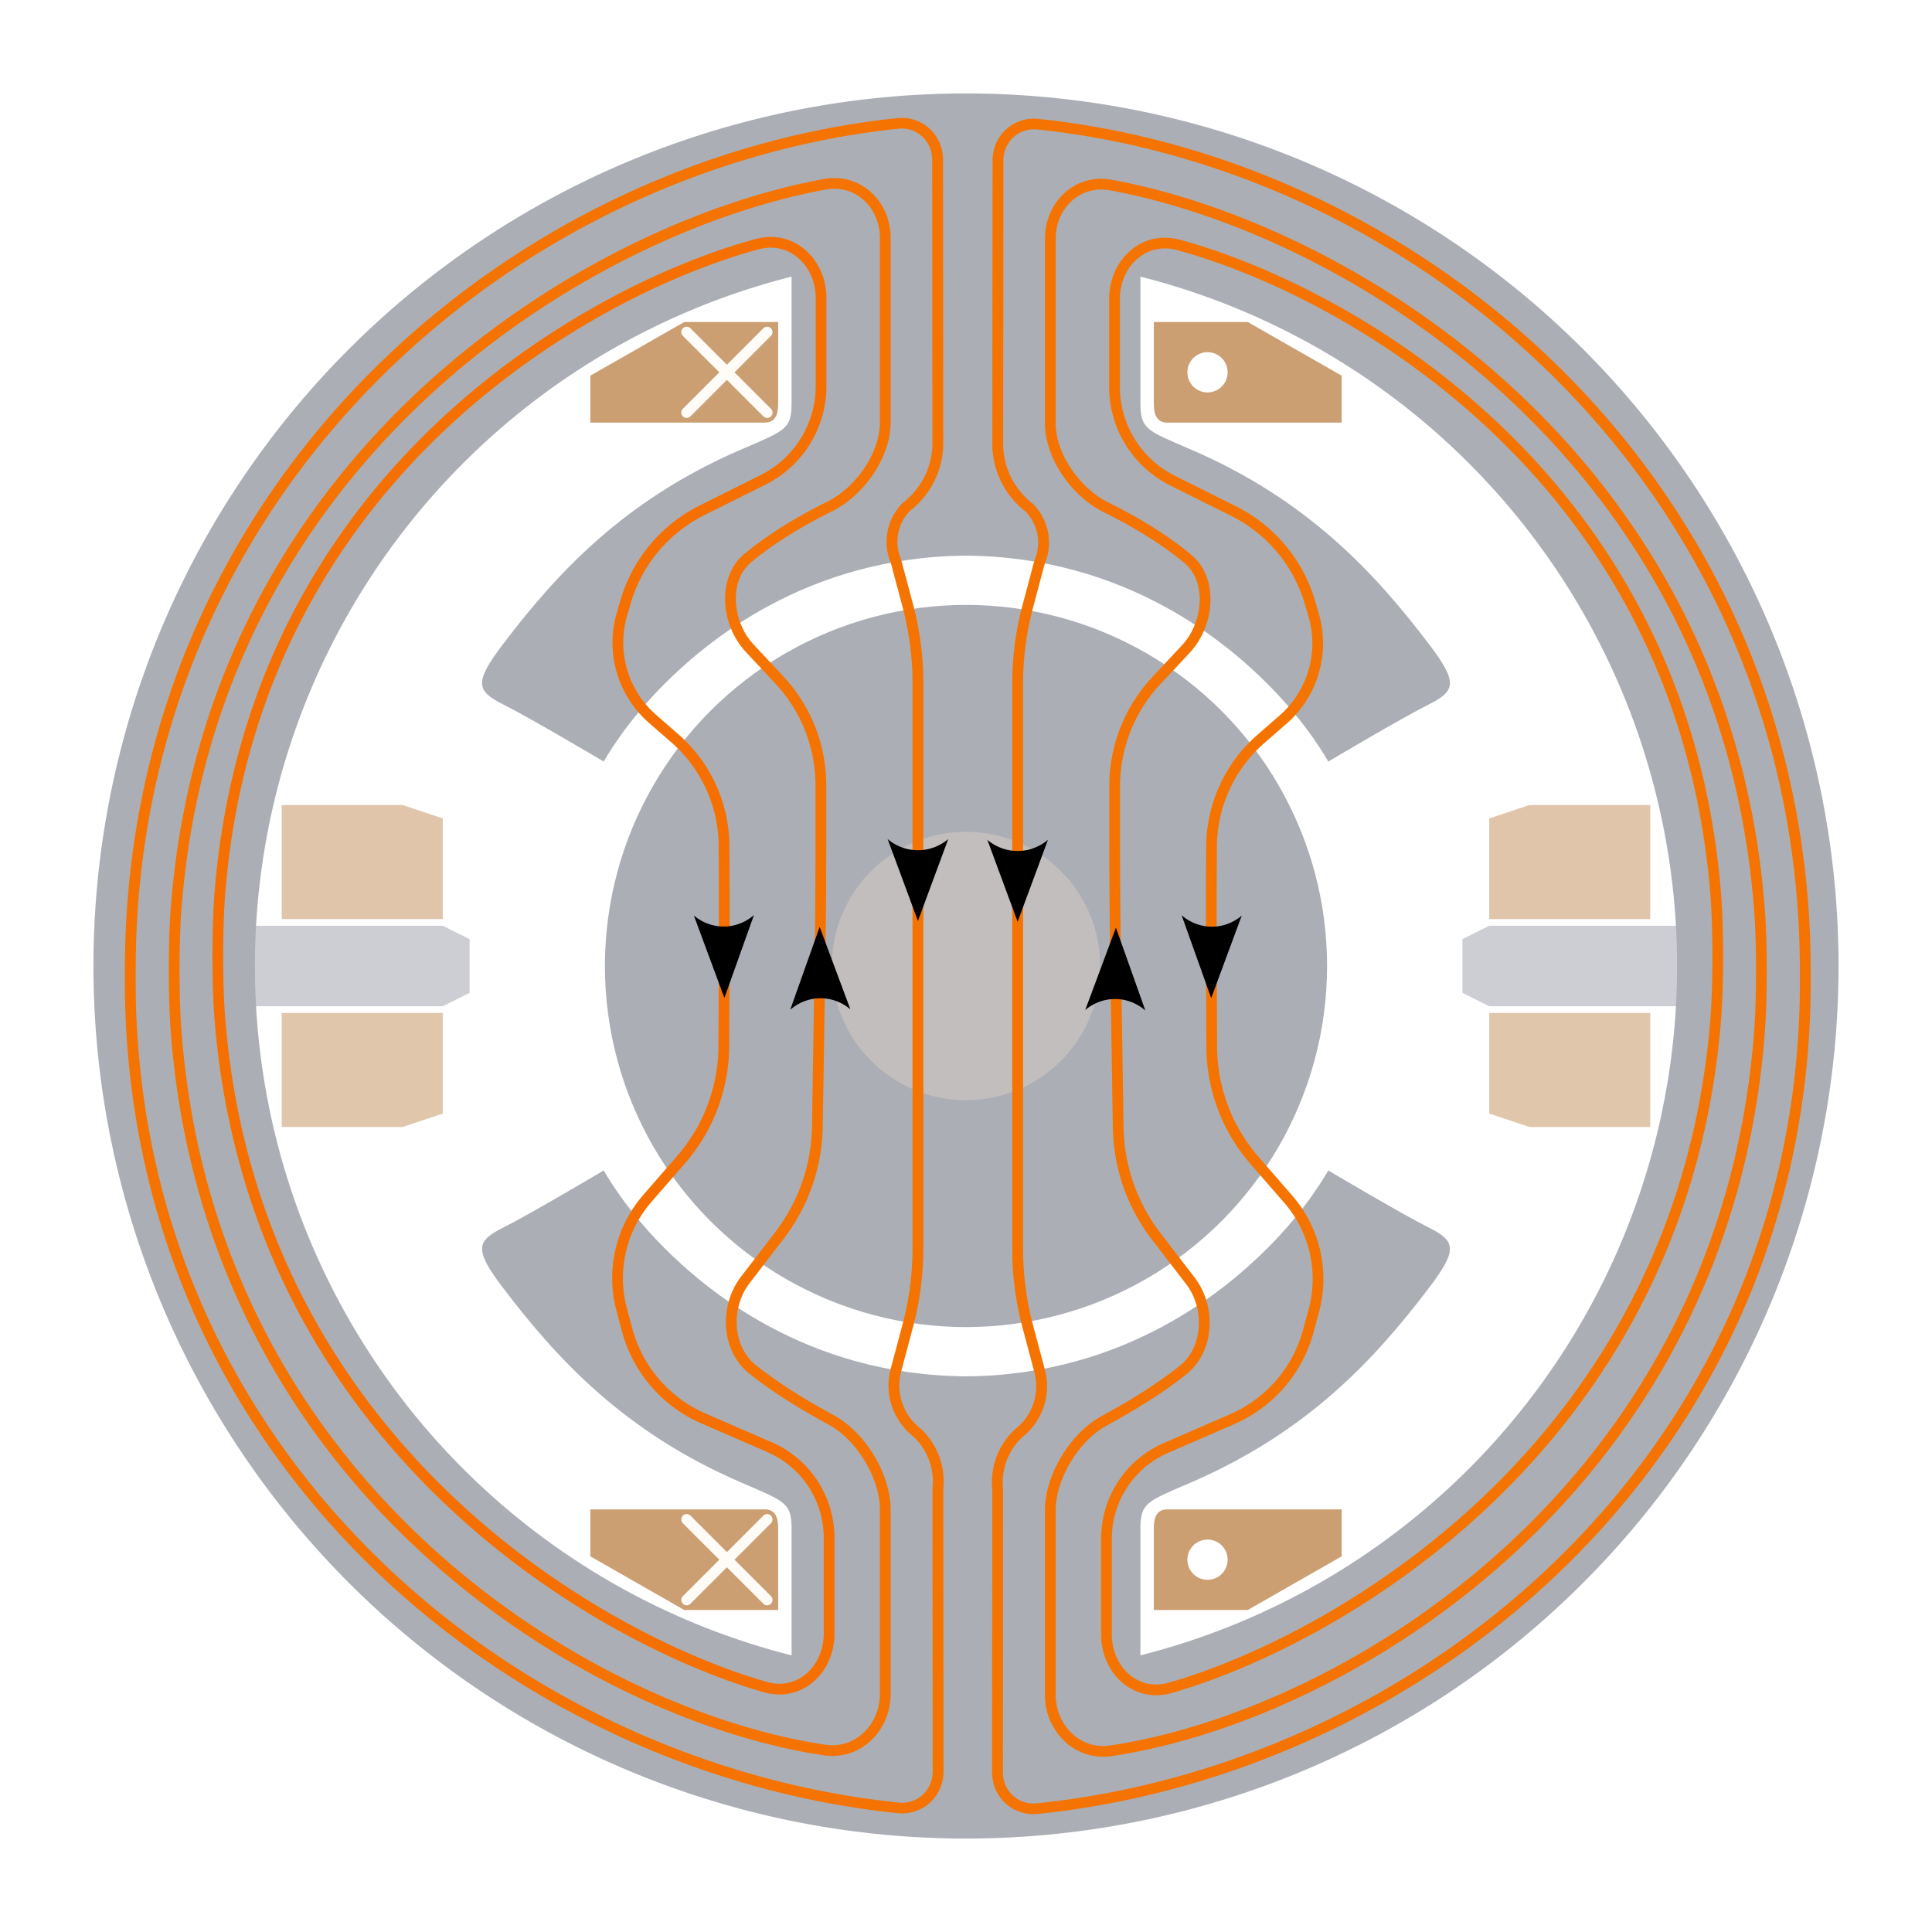 <?xml version="1.0" encoding="UTF-8" standalone="no"?>
<!-- Created with Inkscape (http://www.inkscape.org/) -->

<svg
   version="1.1"
   id="svg1"
   width="1440"
   height="1440"
   viewBox="0 0 1440 1440"
   sodipodi:docname="Erregerfeld neu.svg"
   inkscape:version="1.3.2 (091e20e, 2023-11-25, custom)"
   inkscape:export-filename="Erregerfeld neu.pdf"
   inkscape:export-xdpi="96"
   inkscape:export-ydpi="96"
   xml:space="preserve"
   xmlns:inkscape="http://www.inkscape.org/namespaces/inkscape"
   xmlns:sodipodi="http://sodipodi.sourceforge.net/DTD/sodipodi-0.dtd"
   xmlns:xlink="http://www.w3.org/1999/xlink"
   xmlns="http://www.w3.org/2000/svg"
   xmlns:svg="http://www.w3.org/2000/svg"><defs
     id="defs1"><color-profile
       name="Adobe-RGB-1998"
       xlink:href="../../../../Windows/system32/spool/drivers/color/AdobeRGB1998.icc"
       id="color-profile2" /><inkscape:path-effect
       effect="fillet_chamfer"
       id="path-effect18"
       is_visible="true"
       lpeversion="1"
       nodesatellites_param="F,0,0,1,0,3,0,1 @ F,0,0,1,0,3,0,1 @ F,0,0,1,0,3,0,1 @ F,0,0,1,0,3,0,1 @ F,0,0,1,0,3,0,1 @ F,0,0,1,0,3,0,1 @ F,0,0,1,0,3,0,1 @ F,0,0,1,0,3,0,1 @ F,0,0,1,0,3,0,1 @ F,0,0,1,0,3,0,1"
       radius="3"
       unit="px"
       method="auto"
       mode="F"
       chamfer_steps="1"
       flexible="false"
       use_knot_distance="true"
       apply_no_radius="true"
       apply_with_radius="true"
       only_selected="false"
       hide_knots="false" /><inkscape:path-effect
       effect="fillet_chamfer"
       id="path-effect16"
       is_visible="true"
       lpeversion="1"
       nodesatellites_param="F,0,0,1,0,5,0,1 @ F,0,0,1,0,5,0,1 @ F,0,0,1,0,5,0,1 @ F,0,0,1,0,5,0,1 @ F,0,0,1,0,5,0,1 @ F,0,0,1,0,5,0,1 @ F,0,0,1,0,5,0,1 @ F,0,0,1,0,5,0,1 @ F,0,0,1,0,5,0,1 @ F,0,0,1,0,5,0,1"
       radius="5"
       unit="px"
       method="auto"
       mode="F"
       chamfer_steps="1"
       flexible="false"
       use_knot_distance="true"
       apply_no_radius="true"
       apply_with_radius="true"
       only_selected="false"
       hide_knots="false" /><inkscape:path-effect
       effect="fillet_chamfer"
       id="path-effect14"
       is_visible="true"
       lpeversion="1"
       nodesatellites_param="F,0,0,1,0,6,0,1 @ F,0,0,1,0,6,0,1 @ F,0,0,1,0,6,0,1 @ F,0,0,1,0,6,0,1 @ F,0,0,1,0,6,0,1 @ F,0,0,1,0,6,0,1 @ F,0,0,1,0,6,0,1 @ F,0,0,1,0,6,0,1 @ F,0,0,1,0,6,0,1 @ F,0,0,1,0,6,0,1 @ F,0,0,1,0,6,0,1 @ F,0,0,1,0,6,0,1"
       radius="6"
       unit="px"
       method="auto"
       mode="F"
       chamfer_steps="1"
       flexible="false"
       use_knot_distance="true"
       apply_no_radius="true"
       apply_with_radius="true"
       only_selected="false"
       hide_knots="false" /><inkscape:path-effect
       effect="fillet_chamfer"
       id="path-effect10"
       is_visible="true"
       lpeversion="1"
       nodesatellites_param="F,0,0,1,0,3,0,1 @ F,0,0,1,0,3,0,1 @ F,0,0,1,0,3,0,1 @ F,0,0,1,0,3,0,1 @ F,0,0,1,0,3,0,1 @ F,0,0,1,0,3,0,1 @ F,0,0,1,0,3,0,1 @ F,0,0,1,0,3,0,1 @ F,0,0,1,0,3,0,1 @ F,0,0,1,0,3,0,1"
       radius="3"
       unit="px"
       method="auto"
       mode="F"
       chamfer_steps="1"
       flexible="false"
       use_knot_distance="true"
       apply_no_radius="true"
       apply_with_radius="true"
       only_selected="false"
       hide_knots="false" /><inkscape:path-effect
       effect="fillet_chamfer"
       id="path-effect16-91"
       is_visible="true"
       lpeversion="1"
       nodesatellites_param="F,0,0,1,0,6,0,1 @ F,0,0,1,0,6,0,1 @ F,0,0,1,0,6,0,1 @ F,0,0,1,0,6,0,1 @ F,0,0,1,0,6,0,1 @ F,0,0,1,0,6,0,1 @ F,0,0,1,0,6,0,1 @ F,0,0,1,0,6,0,1 @ F,0,0,1,0,6,0,1 @ F,0,0,1,0,6,0,1 @ F,0,0,1,0,6,0,1 @ F,0,0,1,0,6,0,1"
       radius="6"
       unit="px"
       method="auto"
       mode="F"
       chamfer_steps="1"
       flexible="false"
       use_knot_distance="true"
       apply_no_radius="true"
       apply_with_radius="true"
       only_selected="false"
       hide_knots="false" /><marker
       style="overflow:visible"
       id="marker3"
       refX="3"
       refY="0"
       orient="auto-start-reverse"
       inkscape:stockid="Concave triangle arrow"
       markerWidth="1"
       markerHeight="1"
       viewBox="0 0 1 1"
       inkscape:isstock="true"
       inkscape:collect="always"
       preserveAspectRatio="xMidYMid"><path
         transform="scale(0.7)"
         d="M -2,-4 9,0 -2,4 c 2,-2.33 2,-5.66 0,-8 z"
         style="fill:context-stroke;fill-rule:evenodd;stroke:none"
         id="path3-1" /></marker><inkscape:path-effect
       effect="fillet_chamfer"
       id="path-effect16-9"
       is_visible="true"
       lpeversion="1"
       nodesatellites_param="F,0,0,1,0,5,0,1 @ F,0,0,1,0,5,0,1 @ F,0,0,1,0,5,0,1 @ F,0,0,1,0,5,0,1 @ F,0,0,1,0,5,0,1 @ F,0,0,1,0,5,0,1 @ F,0,0,1,0,5,0,1 @ F,0,0,1,0,5,0,1 @ F,0,0,1,0,5,0,1 @ F,0,0,1,0,5,0,1"
       radius="5"
       unit="px"
       method="auto"
       mode="F"
       chamfer_steps="1"
       flexible="false"
       use_knot_distance="true"
       apply_no_radius="true"
       apply_with_radius="true"
       only_selected="false"
       hide_knots="false" /><marker
       style="overflow:visible"
       id="marker2"
       refX="3"
       refY="0"
       orient="auto-start-reverse"
       inkscape:stockid="Concave triangle arrow"
       markerWidth="1"
       markerHeight="1"
       viewBox="0 0 1 1"
       inkscape:isstock="true"
       inkscape:collect="always"
       preserveAspectRatio="xMidYMid"><path
         transform="scale(0.7)"
         d="M -2,-4 9,0 -2,4 c 2,-2.33 2,-5.66 0,-8 z"
         style="fill:context-stroke;fill-rule:evenodd;stroke:none"
         id="path2" /></marker><inkscape:path-effect
       effect="fillet_chamfer"
       id="path-effect16-9-4"
       is_visible="true"
       lpeversion="1"
       nodesatellites_param="F,0,0,1,0,6,0,1 @ F,0,0,1,0,6,0,1 @ F,0,0,1,0,6,0,1 @ F,0,0,1,0,6,0,1 @ F,0,0,1,0,6,0,1 @ F,0,0,1,0,6,0,1 @ F,0,0,1,0,6,0,1 @ F,0,0,1,0,6,0,1 @ F,0,0,1,0,6,0,1 @ F,0,0,1,0,6,0,1"
       radius="6"
       unit="px"
       method="auto"
       mode="F"
       chamfer_steps="1"
       flexible="false"
       use_knot_distance="true"
       apply_no_radius="true"
       apply_with_radius="true"
       only_selected="false"
       hide_knots="false" /></defs><sodipodi:namedview
     id="namedview1"
     pagecolor="#ffffff"
     bordercolor="#000000"
     borderopacity="0.25"
     inkscape:showpageshadow="2"
     inkscape:pageopacity="0.0"
     inkscape:pagecheckerboard="0"
     inkscape:deskcolor="#d1d1d1"
     showgrid="true"
     inkscape:zoom="1.1166395"
     inkscape:cx="1048.2345"
     inkscape:cy="675.24031"
     inkscape:window-width="3840"
     inkscape:window-height="2036"
     inkscape:window-x="-12"
     inkscape:window-y="-12"
     inkscape:window-maximized="1"
     inkscape:current-layer="g2"><inkscape:grid
       visible="true"
       id="grid1"
       units="px"
       originx="0"
       originy="0"
       spacingx="6"
       spacingy="6"
       empcolor="#0099e5"
       empopacity="0.898"
       color="#0099e5"
       opacity="0.149"
       empspacing="5"
       dotted="false"
       gridanglex="30"
       gridanglez="30" /></sodipodi:namedview><g
     inkscape:groupmode="layer"
     inkscape:label="Image"
     id="g1"><circle
       style="display:inline;fill:#acaeb5;fill-opacity:1;stroke-width:2.268;stroke-linecap:round;stroke-linejoin:round"
       id="path3"
       cx="720"
       cy="720"
       r="269.129" /><g
       id="g10"
       style="display:inline;fill:#acaeb5;fill-opacity:1"><path
         id="path1"
         style="fill:#acaeb5;fill-opacity:1;stroke:none;stroke-width:2.268;stroke-linecap:round;stroke-linejoin:round;stroke-dasharray:none;stroke-opacity:1"
         d="m 710,130 -120,40 v 130 c 0,20 -4.425,20.732 -37.537,35 C 465,372.687 415,427.388 375,480 c -21.822,28.702 -20,35 0,45 20,10 75,42.625 75,42.625 0,0 15,-27.625 45,-57.625 30,-30 105,-95 225,-95.857 120,0.858 195,65.857 225,95.857 30,30 45,57.625 45,57.625 0,0 55,-32.625 75,-42.625 20,-10 21.822,-16.298 0,-45 C 1025,427.388 975,372.687 887.537,335 854.425,320.732 850,320 850,300 V 170 L 730,130 c 0,0 -4.098,8.401 -10,21.57 C 714.098,138.401 710,130 710,130 Z" /><path
         style="fill:#cc9f73;fill-opacity:1;stroke-width:2.268;stroke-linecap:round;stroke-linejoin:round"
         d="m 510,240 h 70 c 0,0 0,55 0,60 0,5 0,15 -10,15 -10,0 -130,0 -130,0 v -35 z"
         id="path4" /><path
         style="fill:#cc9f73;fill-opacity:1;stroke-width:2.268;stroke-linecap:round;stroke-linejoin:round"
         d="m 930,240 h -70 c 0,0 0,55 0,60 0,5 0,15 10,15 10,0 130,0 130,0 v -35 z"
         id="path4-6" /><g
         id="g18"
         transform="translate(1.791,7.5)"
         style="fill:#acaeb5;fill-opacity:1"><path
           style="fill:#acaeb5;fill-opacity:1;stroke:#fffcf8;stroke-width:8;stroke-linecap:round;stroke-linejoin:round;stroke-dasharray:none;stroke-opacity:1"
           d="m 510,240 c 60,60 60,60 60,60"
           id="path18" /><path
           style="fill:#acaeb5;fill-opacity:1;stroke:#fffcf8;stroke-width:8;stroke-linecap:round;stroke-linejoin:round;stroke-dasharray:none;stroke-opacity:1"
           d="m 510,300 c 60,-60 60,-60 60,-60"
           id="path18-3" /><circle
           style="fill:#ffffff;fill-opacity:1;stroke:none;stroke-width:8;stroke-linecap:round;stroke-linejoin:round;stroke-dasharray:none;stroke-opacity:1"
           id="path19"
           cx="898.209"
           cy="270"
           r="15" /></g></g><path
       d="M 720,69.656 A 650.343,650.343 0 0 0 69.656,720 650.343,650.343 0 0 0 720,1370.344 650.343,650.343 0 0 0 1370.344,720 650.343,650.343 0 0 0 720,69.656 Z M 720,190 A 530,530 0 0 1 1250,720 530,530 0 0 1 720,1250 530,530 0 0 1 190,720 530,530 0 0 1 720,190 Z"
       style="fill:#acaeb5;fill-opacity:1;stroke-width:2.268;stroke-linecap:round;stroke-linejoin:round"
       id="path6" /><circle
       style="display:inline;fill:#c2bebd;fill-opacity:1;stroke-width:2.268;stroke-linecap:round;stroke-linejoin:round"
       id="circle6"
       cx="720"
       cy="720"
       r="100" /><g
       id="g9"><path
         style="fill:#abadb5;fill-opacity:0.6;stroke-width:2.268;stroke-linecap:round;stroke-linejoin:round"
         d="m 1270,690 h -160 l -20,10 v 40 l 20,10 h 160 z"
         id="path7" /><path
         style="fill:#cc9f72;fill-opacity:0.6;stroke-width:2.268;stroke-linecap:round;stroke-linejoin:round"
         d="m 1110,685 h 120 v -85 h -90 l -30,10 z"
         id="path8" /><path
         style="fill:#cca073;fill-opacity:0.6;stroke-width:2.268;stroke-linecap:round;stroke-linejoin:round"
         d="m 1110,755 h 120 v 85 h -90 l -30,-10 z"
         id="path9" /></g><use
       x="0"
       y="0"
       xlink:href="#g9"
       id="use9"
       transform="matrix(-1,0,0,1,1440,0)" /><use
       x="0"
       y="0"
       xlink:href="#g10"
       id="use10"
       transform="matrix(1,0,0,-1,1.7503547e-5,1440)" /><g
       id="g2"
       inkscape:label="magnetfeld"
       transform="matrix(8.051,0,0,8.051,73.249,75.819)"
       style="stroke-width:0.469"><path
         style="display:inline;fill:none;fill-opacity:1;stroke:#f57000;stroke-width:0.994;stroke-linecap:round;stroke-linejoin:round;stroke-dasharray:none;stroke-dashoffset:0;stroke-opacity:1;marker-end:url(#marker2)"
         d="m 87.446,129.191 -0.033,7.731 a 16.138,16.138 110.637 0 1 -3.964,10.526 l -3.109,3.572 a 11.265,11.265 102.993 0 0 -2.381,10.32 l 0.503,1.87 a 12.452,12.452 49.226 0 0 7.06,8.187 l 6.135,2.667 a 9.151,9.151 56.749 0 1 5.502,8.392 v 8.866 c 0,3.314 -2.712,5.856 -5.891,4.95 -15.121,-4.307 -47.289,-22.297 -50.503,-61.77 -0.269,-3.302 -0.264,-8.684 0.012,-11.985 3.255,-38.88 34.759,-55.794 49.733,-59.834 3.191,-0.861 5.903,1.697 5.903,5.011 v 8.132 a 9.702,9.702 121.733 0 1 -5.368,8.68 l -5.659,2.825 a 13.77,13.77 129.921 0 0 -7.06,8.437 l -0.343,1.166 a 9.367,9.367 73.735 0 0 2.83,9.7 l 2.051,1.789 a 13.331,13.331 65.326 0 1 4.568,9.944 907.236,907.236 89.938 0 1 0.012,10.822 z"
         id="path1-2"
         transform="translate(-29.5,-49.5)"
         sodipodi:nodetypes="ccccccccccccc"
         inkscape:path-effect="#path-effect16-91"
         inkscape:original-d="m 87.471532,123.19076 -0.08337,19.73137 -10.986637,12.62413 3.617909,13.45823 17.13983,7.4521 v 20.86588 c -10,0 -56.350882,-18.27986 -56.651673,-68.81282 0.390498,-50.000001 45.906463,-66.815409 55.906463,-66.81541 v 20.13174 l -16.39462,8.186241 -3.726051,12.679639 11.094775,9.67666 z" /><path
         style="display:inline;fill:none;fill-opacity:1;stroke:#f57300;stroke-width:0.883;stroke-linecap:round;stroke-linejoin:round;stroke-dasharray:none;stroke-dashoffset:0;stroke-opacity:1;marker-end:url(#marker3)"
         d="m 93.182,130.736 -0.211,-13.515 a 15.116,15.116 70.801 0 0 -3.122,-8.966 l -2.809,-3.66 c -1.681,-2.191 -1.544,-5.65 0.618,-7.364 2.06,-1.633 4.181,-2.906 6.491,-4.175 2.42,-1.329 4.404,-4.602 4.404,-7.364 V 70.522 c 0,-2.761 -2.251,-5.012 -4.98,-4.606 -19.32,2.873 -50.455,21.573 -53.322,59.09 -0.21,2.753 -0.217,7.236 -0.014,9.99 2.772,37.53 34.019,56.245 53.354,59.769 2.715,0.495 4.962,-1.651 4.962,-4.412 v -15.171 c 0,-2.761 -2.126,-5.728 -4.601,-6.95 -2.348,-1.16 -4.766,-2.612 -6.703,-4.23 -2.106,-1.76 -1.728,-5.393 0.155,-7.412 l 2.445,-2.622 a 12.695,12.695 111.498 0 0 3.41,-8.657 v -4.573 a 639.576,639.576 89.552 0 0 -0.078,-9.999 z"
         id="path1-9"
         transform="matrix(1.126,0,0,-1.125,-38.113,226.753)"
         sodipodi:nodetypes="ccccccccccc"
         inkscape:path-effect="#path-effect16-9"
         inkscape:original-d="m 93.259993,135.73586 -0.367666,-23.51359 -8.896381,-11.59336 c 4.47491,-4.825112 8.870166,-6.870221 14.557789,-9.935923 V 65.521972 c -19.091379,10e-7 -58.130178,20.034187 -58.51258,64.477708 0.253576,44.44352 39.421201,64.46291 58.51258,65.35174 v -25.17101 c -4.808142,-1.68066 -12.279429,-5.5931 -14.557789,-9.93593 l 9.264047,-9.93593 z" /><path
         style="display:inline;fill:none;fill-opacity:1;stroke:#f57300;stroke-width:0.808;stroke-linecap:round;stroke-linejoin:round;stroke-dasharray:none;stroke-dashoffset:0;stroke-opacity:1;marker-end:url(#marker2)"
         d="m 97.728,130.46 -3e-6,-21.515 a 23.274,23.274 82.655 0 0 -0.761,-5.902 L 96.084,99.676 A 4.571,4.571 108.586 0 1 97.683,94.921 5.122,5.122 110.069 0 0 99.219,90.717 l 0.014,-21.515 c 0.001,-1.657 -1.341,-2.934 -2.988,-2.762 -28.213,2.955 -56.09,25.757 -57.288,60.56 -0.057,1.656 -0.044,4.343 0.027,5.999 1.501,34.844 29.032,58.361 57.22,61.364 1.647,0.176 2.991,-1.102 2.992,-2.759 l 0.018,-21.515 a 6.163,6.163 64.092 0 0 -2.357,-4.853 3.808,3.808 79.335 0 1 -0.773,-4.106 l 0.883,-3.368 a 23.274,23.274 97.345 0 0 0.761,-5.902 l 5e-6,-15.4 z"
         id="path1-9-6"
         transform="matrix(1.24,0,0,-1.219,-45.301,238.94)"
         sodipodi:nodetypes="ccccccccccc"
         inkscape:path-effect="#path-effect10"
         inkscape:original-d="m 97.727929,133.46029 -3e-6,-27.51488 -2.404406,-9.171621 3.893695,-3.057208 0.01793,-27.514875 c -30.002106,1.640991 -60.678119,26.05517 -60.315096,63.797974 9.13e-4,37.74281 30.272626,62.96378 60.274732,64.60477 l 0.02243,-27.51487 -3.893695,-3.05721 2.404406,-9.17162 z" /></g><g
       id="g13"
       inkscape:label="magnetfeld"
       transform="matrix(-8.051,0,0,8.051,1369.417,76.381)"
       style="stroke-width:0.469"><path
         style="display:inline;fill:none;fill-opacity:1;stroke:#f57400;stroke-width:0.994;stroke-linecap:round;stroke-linejoin:round;stroke-dasharray:none;stroke-dashoffset:0;stroke-opacity:1;marker-end:url(#marker2)"
         d="m 87.446,129.135 -0.033,7.787 a 16.137,16.137 110.637 0 1 -3.964,10.526 l -3.109,3.572 a 11.265,11.265 102.993 0 0 -2.381,10.32 l 0.503,1.87 a 12.452,12.452 49.226 0 0 7.06,8.187 l 6.135,2.667 a 9.151,9.151 56.749 0 1 5.502,8.392 v 8.866 c 0,3.314 -2.712,5.856 -5.891,4.95 -15.121,-4.307 -47.289,-22.297 -50.503,-61.77 -0.269,-3.302 -0.264,-8.684 0.012,-11.985 3.255,-38.88 34.759,-55.794 49.733,-59.834 3.191,-0.861 5.903,1.697 5.903,5.011 v 8.132 a 9.702,9.702 121.733 0 1 -5.368,8.68 l -5.659,2.825 a 13.77,13.77 129.921 0 0 -7.06,8.437 l -0.343,1.166 a 9.367,9.367 73.735 0 0 2.83,9.7 l 2.051,1.789 a 13.331,13.331 65.325 0 1 4.568,9.944 900.466,900.466 89.938 0 1 0.012,10.767 z"
         id="path11"
         transform="translate(-29.5,-49.5)"
         sodipodi:nodetypes="ccccccccccccc"
         inkscape:path-effect="#path-effect14"
         inkscape:original-d="m 87.471532,123.13514 -0.08337,19.78699 -10.986637,12.62413 3.617909,13.45823 17.13983,7.4521 v 20.86588 c -10,0 -56.350882,-18.27986 -56.651673,-68.81282 0.390498,-50.000001 45.906463,-66.815409 55.906463,-66.81541 v 20.13174 l -16.39462,8.186241 -3.726051,12.679639 11.094775,9.67666 z" /><path
         style="display:inline;fill:none;fill-opacity:1;stroke:#f57300;stroke-width:0.883;stroke-linecap:round;stroke-linejoin:round;stroke-dasharray:none;stroke-dashoffset:0;stroke-opacity:1;marker-end:url(#marker3)"
         d="m 93.182,130.736 -0.211,-13.515 a 15.116,15.116 70.801 0 0 -3.122,-8.966 l -2.809,-3.66 c -1.681,-2.191 -1.544,-5.65 0.618,-7.364 2.06,-1.633 4.181,-2.906 6.491,-4.175 2.42,-1.329 4.404,-4.602 4.404,-7.364 V 70.522 c 0,-2.761 -2.251,-5.012 -4.98,-4.606 -19.32,2.873 -50.455,21.573 -53.322,59.09 -0.21,2.753 -0.217,7.236 -0.014,9.99 2.772,37.53 34.019,56.245 53.354,59.769 2.715,0.495 4.962,-1.651 4.962,-4.412 v -15.171 c 0,-2.761 -2.126,-5.728 -4.601,-6.95 -2.348,-1.16 -4.766,-2.612 -6.703,-4.23 -2.106,-1.76 -1.728,-5.393 0.155,-7.412 l 2.445,-2.622 a 12.695,12.695 111.498 0 0 3.41,-8.657 v -4.573 a 639.576,639.576 89.552 0 0 -0.078,-9.999 z"
         id="path12"
         transform="matrix(1.126,0,0,-1.125,-38.113,226.753)"
         sodipodi:nodetypes="ccccccccccc"
         inkscape:path-effect="#path-effect16"
         inkscape:original-d="m 93.259993,135.73586 -0.367666,-23.51359 -8.896381,-11.59336 c 4.47491,-4.825112 8.870166,-6.870221 14.557789,-9.935923 V 65.521972 c -19.091379,10e-7 -58.130178,20.034187 -58.51258,64.477708 0.253576,44.44352 39.421201,64.46291 58.51258,65.35174 v -25.17101 c -4.808142,-1.68066 -12.279429,-5.5931 -14.557789,-9.93593 l 9.264047,-9.93593 z" /><path
         style="display:inline;fill:none;fill-opacity:1;stroke:#f57300;stroke-width:0.808;stroke-linecap:round;stroke-linejoin:round;stroke-dasharray:none;stroke-dashoffset:0;stroke-opacity:1;marker-end:url(#marker2)"
         d="m 97.728,130.46 -3e-6,-21.515 a 23.274,23.274 82.655 0 0 -0.761,-5.902 L 96.084,99.676 A 4.571,4.571 108.586 0 1 97.683,94.921 5.122,5.122 110.069 0 0 99.219,90.717 l 0.014,-21.515 c 0.001,-1.657 -1.341,-2.934 -2.988,-2.762 -28.213,2.955 -56.09,25.757 -57.288,60.56 -0.057,1.656 -0.044,4.343 0.027,5.999 1.501,34.844 29.032,58.361 57.22,61.364 1.647,0.176 2.991,-1.102 2.992,-2.759 l 0.018,-21.515 a 6.163,6.163 64.092 0 0 -2.357,-4.853 3.808,3.808 79.335 0 1 -0.773,-4.106 l 0.883,-3.368 a 23.274,23.274 97.345 0 0 0.761,-5.902 l 5e-6,-15.4 z"
         id="path13"
         transform="matrix(1.24,0,0,-1.219,-45.301,238.94)"
         sodipodi:nodetypes="ccccccccccc"
         inkscape:path-effect="#path-effect18"
         inkscape:original-d="m 97.727929,133.46029 -3e-6,-27.51488 -2.404406,-9.171621 3.893695,-3.057208 0.01793,-27.514875 c -30.002106,1.640991 -60.678119,26.05517 -60.315096,63.797974 9.13e-4,37.74281 30.272626,62.96378 60.274732,64.60477 l 0.02243,-27.51487 -3.893695,-3.05721 2.404406,-9.17162 z" /></g></g></svg>

